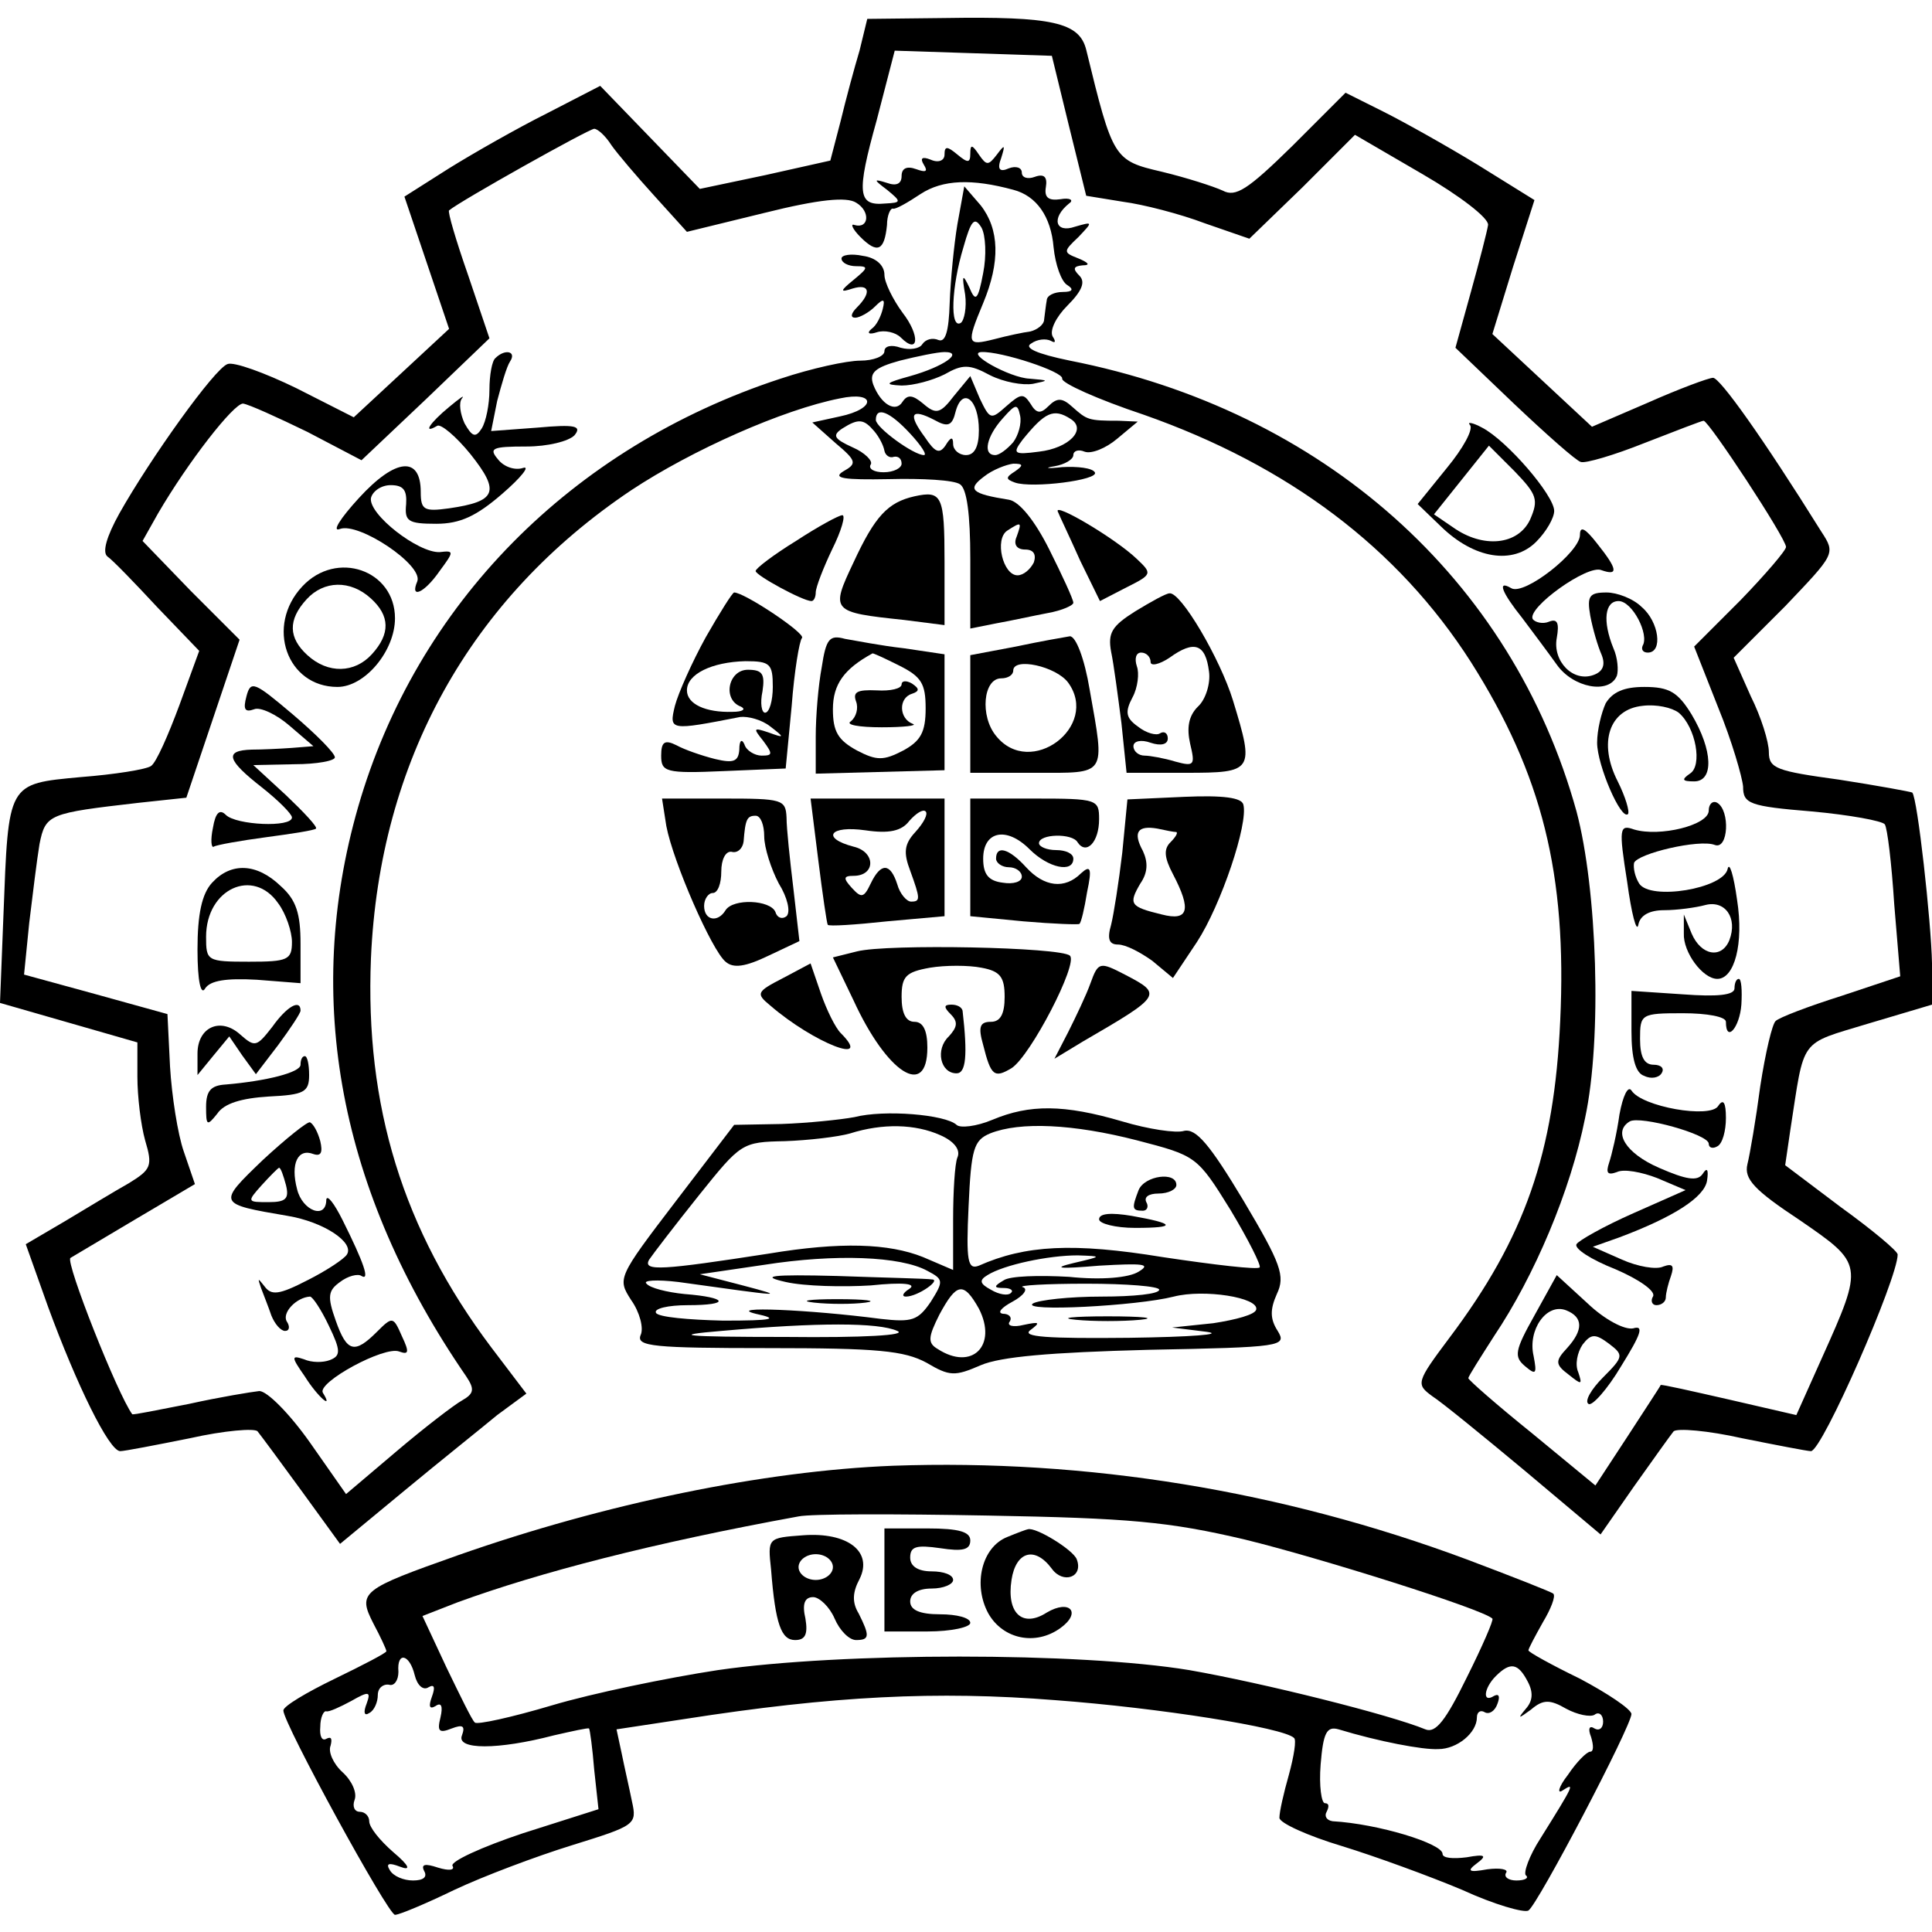 <?xml version="1.0" standalone="no"?>
<!DOCTYPE svg PUBLIC "-//W3C//DTD SVG 20010904//EN"
 "http://www.w3.org/TR/2001/REC-SVG-20010904/DTD/svg10.dtd">
<svg version="1.0" xmlns="http://www.w3.org/2000/svg"
 width="225pt" height="225pt" viewBox="0 0 225 225"
 preserveAspectRatio="xMidYMid meet">
<g transform="translate(0,225) scale(0.1,-0.1)"
fill="#000000" stroke="none">
<path d="M1001 2191 c-6 -20 -16 -57 -22 -82 l-12 -46 -76 -17 -76 -16 -58 60
-58 60 -62 -32 c-34 -17 -85 -46 -114 -64 l-52 -33 26 -77 26 -77 -56 -52 -55
-51 -67 34 c-37 18 -73 31 -80 28 -15 -5 -90 -110 -126 -174 -15 -27 -20 -45
-14 -50 6 -4 32 -31 58 -59 l49 -51 -23 -63 c-13 -35 -27 -67 -33 -71 -5 -4
-43 -10 -82 -13 -86 -8 -84 -6 -90 -161 l-4 -102 80 -23 80 -23 0 -40 c0 -23
4 -56 9 -74 9 -30 7 -34 -19 -50 -16 -9 -49 -29 -74 -44 l-46 -27 26 -73 c33
-90 71 -168 84 -168 5 0 41 7 81 15 40 9 76 12 79 8 4 -5 27 -36 51 -69 l45
-62 75 62 c41 34 90 73 108 88 l34 25 -41 54 c-103 137 -147 281 -140 453 10
229 115 419 303 545 71 47 177 94 243 107 42 9 43 -12 0 -21 l-32 -7 27 -24
c25 -21 25 -24 9 -33 -13 -8 1 -10 53 -9 39 1 76 -1 83 -6 8 -5 12 -35 12 -87
l0 -81 30 6 c17 3 44 9 60 12 17 3 30 9 30 12 0 4 -13 32 -28 62 -17 34 -35
56 -47 58 -44 7 -49 12 -29 27 10 8 26 14 34 15 12 0 12 -2 2 -9 -11 -7 -11
-9 0 -13 20 -7 99 3 93 12 -3 5 -20 7 -38 6 -17 -2 -22 -1 -9 1 12 2 22 8 22
13 0 5 6 7 13 4 8 -3 25 4 38 15 l24 20 -22 1 c-36 0 -37 1 -54 16 -12 11 -18
11 -28 1 -9 -9 -14 -9 -21 3 -8 12 -11 12 -28 -3 -18 -16 -19 -16 -31 9 l-11
26 -19 -23 c-16 -21 -21 -22 -36 -9 -12 10 -18 11 -24 2 -8 -13 -25 -3 -34 20
-5 14 2 20 31 28 20 5 44 10 52 10 23 0 -1 -17 -40 -28 -29 -8 -31 -10 -10
-11 14 0 36 6 50 13 21 12 29 12 53 -1 16 -8 38 -12 50 -10 19 4 19 4 -4 6
-23 1 -75 30 -56 31 23 1 96 -23 94 -31 -1 -5 41 -24 95 -42 168 -59 296 -155
381 -288 83 -131 112 -247 104 -418 -7 -154 -41 -252 -129 -369 -39 -52 -39
-54 -20 -68 11 -7 60 -47 108 -87 l88 -74 39 56 c22 31 42 59 46 64 4 4 40 1
80 -8 40 -8 76 -15 80 -15 13 0 101 201 101 229 0 4 -30 29 -66 55 l-65 49 6
41 c17 109 9 99 91 124 l74 22 0 48 c-1 49 -17 193 -23 199 -2 1 -40 8 -85 15
-73 10 -82 13 -82 32 0 12 -9 41 -21 65 l-20 45 60 60 c58 61 59 61 42 87 -68
109 -118 179 -126 179 -5 0 -40 -13 -76 -29 l-65 -28 -58 54 -58 54 24 78 25
78 -66 41 c-36 22 -86 50 -110 62 l-44 22 -62 -62 c-52 -51 -66 -60 -81 -52
-11 5 -42 15 -71 22 -56 13 -57 15 -88 142 -8 32 -39 39 -165 37 l-90 -1 -9
-37z m244 -88 l20 -81 43 -7 c23 -3 66 -14 95 -25 l52 -18 62 60 61 61 79 -46
c43 -25 77 -51 76 -59 -1 -7 -10 -42 -20 -78 l-18 -65 68 -65 c38 -36 73 -67
78 -68 5 -2 39 8 74 22 36 14 67 26 69 26 6 0 96 -137 96 -147 0 -4 -24 -32
-53 -62 l-54 -54 28 -71 c16 -39 28 -81 29 -92 0 -20 7 -23 80 -29 44 -4 82
-11 85 -15 3 -4 8 -46 11 -93 l7 -84 -69 -23 c-38 -12 -72 -25 -76 -29 -4 -3
-12 -37 -18 -76 -5 -38 -12 -79 -15 -91 -4 -17 8 -30 61 -65 74 -51 75 -51 26
-160 l-30 -67 -78 18 c-44 10 -79 18 -80 17 0 -1 -18 -28 -38 -59 l-38 -58
-74 61 c-41 33 -74 62 -74 64 0 2 14 24 30 49 47 70 89 169 106 254 20 93 14
267 -10 357 -75 271 -295 467 -590 525 -39 8 -54 15 -45 20 7 5 17 6 23 3 5
-3 6 -1 2 5 -4 7 4 23 17 36 18 18 21 28 14 35 -8 8 -7 11 4 12 9 0 7 3 -5 8
-18 7 -18 8 0 25 17 18 17 18 -4 12 -23 -8 -28 10 -7 27 6 4 1 7 -10 5 -14 -2
-19 2 -17 14 2 12 -2 16 -13 12 -8 -3 -15 -1 -15 5 0 6 -7 8 -15 5 -11 -5 -14
-1 -9 12 5 16 4 16 -5 4 -10 -13 -12 -13 -21 0 -8 12 -10 12 -10 1 0 -11 -3
-11 -15 -1 -12 10 -15 10 -15 0 0 -7 -7 -10 -16 -6 -10 4 -13 2 -8 -6 5 -8 2
-9 -9 -5 -11 4 -17 1 -17 -8 0 -9 -6 -12 -17 -8 -16 5 -16 4 0 -8 17 -14 17
-15 -2 -16 -32 -3 -34 11 -10 97 l21 81 92 -3 91 -3 20 -82z m-533 -22 c7 -10
30 -37 50 -59 l38 -42 90 22 c64 16 96 19 107 12 17 -10 15 -31 -2 -26 -5 2
-2 -5 7 -14 20 -20 28 -16 31 14 0 11 4 20 7 19 3 -1 17 7 32 17 26 17 60 18
108 5 27 -7 44 -31 47 -67 2 -20 9 -40 16 -44 8 -5 6 -8 -5 -8 -10 0 -19 -4
-19 -10 -1 -5 -2 -15 -3 -22 0 -6 -8 -12 -16 -14 -8 -1 -27 -5 -42 -9 -32 -8
-33 -6 -13 42 20 48 19 86 -3 114 l-19 22 -8 -44 c-4 -24 -8 -65 -9 -92 -1
-33 -5 -46 -13 -43 -7 3 -15 1 -19 -5 -3 -5 -14 -7 -25 -4 -11 4 -19 2 -19 -4
0 -6 -13 -11 -28 -11 -16 0 -57 -9 -93 -21 -244 -80 -424 -263 -492 -499 -64
-223 -22 -448 126 -663 10 -15 9 -20 -5 -28 -9 -5 -43 -31 -76 -59 l-59 -50
-42 60 c-24 34 -50 60 -59 60 -9 -1 -46 -7 -82 -15 -36 -7 -65 -13 -66 -12
-17 23 -78 177 -72 182 2 1 35 21 74 44 l71 42 -13 38 c-7 20 -14 65 -16 99
l-3 61 -83 23 -84 23 6 60 c4 33 9 74 12 92 7 35 11 36 115 48 l56 6 31 92 31
92 -57 57 -56 58 18 32 c35 60 88 128 99 128 7 -1 40 -16 75 -33 l63 -33 75
71 74 71 -25 74 c-14 40 -24 74 -22 75 13 11 163 95 169 95 4 0 13 -8 20 -19z
m433 -149 c-6 -32 -9 -34 -16 -17 -8 17 -9 15 -5 -8 2 -15 -1 -30 -5 -33 -13
-8 -11 42 3 88 9 32 13 36 21 23 5 -9 6 -33 2 -53z m-5 -183 c0 -19 -5 -29
-15 -29 -8 0 -15 6 -15 13 0 9 -3 8 -9 -2 -7 -10 -12 -8 -24 10 -20 27 -16 34
11 20 16 -9 21 -7 25 10 8 29 27 14 27 -22z m40 -14 c-7 -8 -16 -15 -21 -15
-15 0 -10 22 9 43 15 17 17 17 20 3 2 -9 -2 -23 -8 -31z m-120 10 c13 -14 20
-25 16 -25 -12 0 -56 32 -56 41 0 16 16 10 40 -16z m187 17 c19 -12 -2 -34
-37 -38 -30 -4 -31 -2 -19 14 26 32 36 37 56 24z m-229 -14 c6 -7 11 -17 12
-23 1 -5 6 -9 11 -7 5 1 9 -2 9 -8 0 -5 -9 -10 -21 -10 -11 0 -18 4 -15 9 3 4
-7 14 -21 20 -22 10 -24 14 -12 22 19 12 25 11 37 -3z m166 -123 c-4 -9 0 -15
10 -15 10 0 13 -6 10 -15 -4 -8 -12 -15 -19 -15 -17 0 -27 42 -12 52 17 11 17
10 11 -7z"/>
<path d="M1712 1755 c4 -5 -8 -27 -27 -50 l-34 -42 27 -26 c39 -38 84 -45 111
-18 12 12 21 28 21 36 0 18 -55 82 -84 97 -11 6 -18 7 -14 3z m70 -110 c-14
-30 -55 -34 -90 -9 l-22 15 32 40 32 40 30 -30 c26 -27 28 -33 18 -56z"/>
<path d="M1840 1627 c0 -20 -65 -71 -80 -62 -17 10 -11 -5 13 -35 12 -16 30
-40 40 -54 19 -27 61 -35 70 -13 2 6 1 21 -4 32 -13 32 -10 55 6 55 16 0 36
-39 28 -52 -2 -5 1 -8 6 -8 18 0 13 36 -7 53 -10 10 -29 17 -41 17 -20 0 -23
-4 -19 -27 3 -16 9 -36 13 -45 5 -12 2 -20 -9 -24 -24 -9 -48 16 -43 43 3 17
1 23 -9 19 -7 -3 -16 -1 -19 3 -7 13 64 64 80 57 20 -7 19 1 -5 31 -14 18 -20
21 -20 10z"/>
<path d="M1870 1431 c-5 -11 -10 -31 -10 -46 0 -26 28 -91 36 -83 2 3 -3 20
-12 38 -23 45 -10 84 29 88 16 2 34 -2 42 -8 20 -17 28 -62 13 -71 -10 -7 -9
-9 5 -9 23 0 22 36 -3 78 -16 26 -26 32 -55 32 -24 0 -37 -6 -45 -19z"/>
<path d="M1990 1306 c0 -17 -57 -31 -87 -22 -17 6 -18 2 -8 -61 5 -37 11 -60
13 -50 2 11 13 17 30 17 15 0 37 3 48 6 23 6 38 -15 28 -41 -9 -22 -33 -18
-44 8 l-9 22 0 -22 c-1 -22 22 -53 39 -53 20 0 31 41 23 92 -4 29 -9 45 -11
36 -5 -23 -90 -37 -103 -17 -5 8 -7 18 -6 24 4 11 76 28 94 21 16 -6 18 40 3
49 -5 3 -10 -1 -10 -9z"/>
<path d="M2020 1099 c0 -8 -20 -10 -60 -7 l-60 4 0 -47 c0 -32 5 -49 15 -52 8
-4 17 -2 20 3 4 6 -1 10 -9 10 -11 0 -16 9 -16 30 0 29 1 30 50 30 28 0 50 -4
50 -10 0 -25 16 -7 18 20 1 17 0 30 -3 30 -3 0 -5 -5 -5 -11z"/>
<path d="M1886 952 c-3 -22 -9 -47 -12 -56 -4 -12 -2 -15 9 -11 8 4 29 0 47
-7 l33 -14 -61 -27 c-34 -15 -64 -32 -66 -36 -3 -5 17 -18 45 -29 28 -12 48
-26 44 -32 -3 -5 -1 -10 4 -10 6 0 11 4 11 9 0 5 3 17 6 25 4 12 2 15 -9 11
-8 -4 -30 0 -48 8 l-34 15 31 11 c64 24 99 47 102 66 2 13 0 16 -5 8 -6 -9
-19 -7 -51 7 -39 17 -54 42 -34 54 12 7 92 -15 92 -26 0 -5 5 -6 10 -3 6 3 10
18 10 33 0 18 -3 23 -9 14 -9 -15 -89 -1 -101 18 -4 6 -10 -6 -14 -28z"/>
<path d="M1787 718 c-23 -41 -24 -48 -11 -59 13 -11 14 -9 10 12 -7 30 15 62
38 53 20 -8 20 -23 1 -44 -14 -15 -14 -19 2 -31 15 -12 16 -12 11 3 -4 9 -1
23 5 32 10 13 15 13 31 1 17 -13 17 -15 -7 -39 -14 -14 -22 -28 -17 -31 4 -3
22 17 38 44 23 37 27 48 14 44 -10 -2 -33 10 -53 29 l-36 33 -26 -47z"/>
<path d="M980 1949 c0 -5 8 -9 17 -9 15 0 14 -2 -3 -16 -16 -13 -16 -15 -1
-10 20 6 22 -5 5 -22 -7 -7 -8 -12 -2 -12 5 0 16 6 23 13 10 10 12 9 9 -3 -2
-8 -7 -19 -13 -23 -6 -5 -3 -7 6 -4 9 3 22 0 28 -6 21 -21 23 2 2 29 -11 15
-21 35 -21 44 0 11 -10 20 -25 22 -14 3 -25 1 -25 -3z"/>
<path d="M577 1833 c-4 -3 -7 -20 -7 -37 0 -17 -4 -37 -9 -45 -7 -11 -11 -10
-20 6 -5 11 -7 24 -3 29 4 5 -3 0 -15 -10 -23 -19 -31 -32 -14 -22 4 3 22 -12
39 -33 35 -44 30 -55 -25 -63 -29 -4 -33 -2 -33 19 0 42 -29 40 -72 -7 -22
-24 -32 -40 -22 -36 22 8 97 -42 90 -61 -9 -21 8 -14 26 12 17 23 17 24 0 22
-25 -1 -83 44 -80 63 2 8 12 15 23 15 15 0 19 -6 18 -22 -2 -20 2 -23 35 -23
28 0 47 9 77 35 22 19 33 33 24 30 -9 -3 -22 1 -29 10 -11 13 -7 15 33 15 25
0 49 6 56 13 9 11 1 13 -43 9 l-54 -4 7 35 c5 19 11 40 15 46 8 12 -6 15 -17
4z"/>
<path d="M352 1567 c-43 -46 -18 -117 41 -117 32 0 67 42 67 80 0 56 -68 80
-108 37z m80 -14 c22 -20 23 -41 1 -65 -20 -22 -51 -23 -75 -1 -22 20 -23 41
-1 65 20 22 51 23 75 1z"/>
<path d="M287 1439 c-4 -15 -2 -19 9 -15 7 3 26 -6 41 -19 l28 -24 -25 -2
c-14 -1 -35 -2 -47 -2 -32 -1 -29 -12 12 -44 19 -15 35 -31 35 -35 0 -12 -65
-9 -77 3 -7 7 -12 3 -15 -15 -3 -14 -2 -24 1 -22 3 2 31 7 61 11 30 4 56 8 58
10 2 2 -14 19 -35 39 l-38 35 48 1 c26 0 47 4 47 8 0 5 -22 27 -49 50 -45 38
-49 40 -54 21z"/>
<path d="M247 1222 c-12 -13 -17 -37 -17 -78 0 -37 4 -54 9 -45 6 9 24 12 60
10 l51 -4 0 46 c0 35 -5 51 -23 67 -28 27 -58 28 -80 4z m77 -24 c9 -12 16
-33 16 -45 0 -21 -5 -23 -50 -23 -49 0 -50 1 -50 29 0 56 55 81 84 39z"/>
<path d="M317 1054 c-18 -23 -20 -24 -37 -9 -23 21 -50 9 -50 -22 l0 -25 18
22 19 23 15 -22 16 -22 26 34 c14 19 26 37 26 40 0 14 -16 5 -33 -19z"/>
<path d="M350 1010 c0 -9 -40 -19 -87 -23 -17 -1 -23 -7 -23 -26 0 -22 1 -23
13 -8 8 12 28 18 60 20 41 2 47 5 47 25 0 12 -2 22 -5 22 -3 0 -5 -4 -5 -10z"/>
<path d="M306 899 c-53 -51 -53 -51 29 -65 42 -7 78 -31 69 -45 -3 -5 -24 -19
-46 -30 -33 -17 -42 -18 -50 -7 -8 10 -8 10 -4 -2 3 -8 9 -23 12 -32 4 -10 11
-18 16 -18 5 0 6 5 2 11 -6 10 11 28 27 29 3 0 13 -15 22 -34 14 -29 14 -35 1
-40 -8 -3 -21 -3 -30 1 -15 5 -15 3 1 -20 15 -24 34 -40 21 -19 -7 12 72 55
89 48 11 -4 12 -1 3 18 -10 23 -11 23 -29 5 -26 -26 -35 -24 -48 13 -10 28 -9
35 5 45 9 7 21 10 25 7 10 -6 3 15 -22 65 -10 20 -18 30 -19 24 0 -24 -28 -13
-34 12 -8 30 1 48 19 41 9 -3 11 2 8 15 -3 11 -8 20 -12 22 -3 1 -28 -19 -55
-44z m27 -29 c4 -16 0 -20 -20 -20 -25 0 -26 0 -8 20 10 11 19 20 20 20 2 0 5
-9 8 -20z"/>
<path d="M1065 1672 c-31 -7 -46 -23 -71 -77 -27 -57 -26 -58 59 -67 l47 -6 0
74 c0 77 -3 83 -35 76z"/>
<path d="M1232 1654 c2 -5 14 -30 26 -57 l23 -47 31 16 c30 15 30 16 12 33
-25 24 -98 67 -92 55z"/>
<path d="M927 1620 c-26 -16 -47 -32 -47 -35 0 -5 55 -35 65 -35 3 0 5 5 5 10
0 6 9 29 19 50 11 22 16 40 12 40 -4 0 -28 -13 -54 -30z"/>
<path d="M822 1508 c-16 -29 -32 -65 -36 -80 -7 -29 -6 -29 76 -13 9 1 25 -3
35 -11 17 -13 17 -14 -2 -7 -18 6 -18 5 -6 -10 11 -15 11 -17 -2 -17 -8 0 -18
6 -20 13 -3 7 -6 5 -6 -6 -1 -14 -7 -16 -28 -11 -16 4 -36 11 -45 16 -14 7
-18 4 -18 -12 0 -19 5 -21 73 -18 l72 3 7 73 c3 40 9 76 12 79 5 5 -67 53 -79
53 -2 0 -17 -24 -33 -52z m78 -58 c0 -16 -4 -30 -9 -30 -4 0 -6 11 -3 25 3 20
0 25 -17 25 -23 0 -30 -35 -8 -43 6 -3 2 -6 -10 -6 -31 -1 -53 9 -53 25 0 19
29 33 68 34 29 0 32 -3 32 -30z"/>
<path d="M1322 1538 c-27 -17 -32 -25 -28 -47 3 -14 8 -52 12 -83 l6 -58 69 0
c79 0 80 2 55 84 -15 49 -61 127 -74 125 -4 0 -22 -10 -40 -21z m86 -70 c2
-14 -4 -33 -13 -41 -11 -11 -13 -25 -9 -43 6 -25 5 -27 -17 -21 -13 4 -30 7
-36 7 -7 0 -13 5 -13 11 0 6 9 8 20 4 12 -4 20 -2 20 5 0 6 -4 9 -9 6 -4 -3
-16 0 -26 8 -14 10 -15 17 -6 34 6 11 8 28 5 36 -3 9 -1 16 5 16 6 0 11 -5 11
-11 0 -5 10 -3 22 5 29 21 42 16 46 -16z"/>
<path d="M957 1473 c-4 -21 -7 -57 -7 -81 l0 -43 75 2 75 2 0 67 0 68 -47 7
c-27 3 -57 9 -69 11 -18 5 -22 0 -27 -33z m90 2 c26 -13 31 -21 31 -50 0 -28
-6 -38 -26 -49 -23 -12 -31 -12 -54 0 -22 12 -28 22 -28 48 0 29 13 47 46 65
0 1 15 -6 31 -14z"/>
<path d="M1050 1453 c0 -5 -13 -8 -29 -7 -23 1 -28 -2 -24 -13 3 -8 0 -18 -6
-23 -7 -4 9 -7 36 -7 26 0 42 2 36 4 -16 6 -17 30 -1 35 9 3 9 6 0 12 -7 4
-12 3 -12 -1z"/>
<path d="M1183 1497 l-53 -10 0 -68 0 -69 75 0 c85 0 82 -5 64 97 -6 36 -16
62 -23 62 -6 -1 -35 -6 -63 -12z m61 -42 c37 -51 -44 -112 -84 -62 -19 23 -15
67 6 67 8 0 14 4 14 9 0 16 50 5 64 -14z"/>
<path d="M1379 1322 l-66 -3 -6 -62 c-4 -34 -10 -72 -13 -84 -5 -17 -2 -23 8
-23 9 0 26 -9 40 -19 l24 -20 28 42 c28 43 60 138 54 160 -2 8 -23 11 -69 9z
m-9 -41 c2 -1 -1 -6 -7 -12 -8 -8 -7 -18 3 -37 22 -42 18 -55 -13 -47 -37 9
-39 12 -25 36 9 13 9 25 3 38 -12 22 -6 30 17 26 9 -2 19 -4 22 -4z"/>
<path d="M776 1288 c8 -42 53 -145 69 -158 9 -8 23 -6 50 7 l36 17 -7 61 c-4
33 -8 70 -8 83 -1 21 -5 22 -73 22 l-72 0 5 -32z m114 -12 c0 -13 8 -38 17
-55 10 -16 14 -33 9 -38 -5 -4 -11 -2 -13 5 -6 14 -49 16 -58 2 -9 -15 -25
-12 -25 5 0 8 5 15 10 15 6 0 10 11 10 25 0 14 5 24 12 23 7 -2 13 4 14 12 2
26 4 30 14 30 6 0 10 -11 10 -24z"/>
<path d="M953 1248 c5 -40 10 -74 11 -75 1 -2 32 0 69 4 l67 6 0 68 0 69 -78
0 -78 0 9 -72z m113 33 c-13 -14 -14 -24 -6 -45 12 -33 12 -36 1 -36 -5 0 -13
9 -16 20 -8 25 -19 26 -31 1 -8 -17 -11 -17 -22 -5 -10 11 -10 14 2 14 26 0
26 28 0 34 -38 10 -28 25 14 19 27 -4 42 -1 51 11 8 9 16 14 19 11 3 -3 -2
-13 -12 -24z"/>
<path d="M1130 1251 l0 -68 62 -6 c35 -3 64 -4 65 -3 2 1 6 18 9 37 6 28 4 32
-7 22 -19 -19 -43 -16 -64 7 -20 22 -35 26 -35 10 0 -5 7 -10 15 -10 8 0 15
-5 15 -11 0 -6 -10 -9 -22 -7 -17 2 -23 10 -23 28 0 32 27 38 54 11 22 -22 51
-28 51 -11 0 6 -9 10 -20 10 -11 0 -20 4 -20 8 0 11 39 12 45 1 10 -15 25 0
25 27 0 23 -2 24 -75 24 l-75 0 0 -69z"/>
<path d="M998 1142 l-28 -7 24 -50 c39 -85 86 -115 86 -55 0 20 -5 30 -15 30
-10 0 -15 10 -15 29 0 24 5 29 33 34 18 3 45 3 60 0 22 -4 27 -11 27 -34 0
-20 -5 -29 -16 -29 -13 0 -15 -6 -9 -27 9 -36 13 -39 33 -27 22 14 78 122 68
131 -10 10 -213 14 -248 5z"/>
<path d="M912 1111 c-31 -16 -32 -18 -15 -32 51 -44 121 -71 82 -32 -6 6 -16
26 -23 46 l-12 35 -32 -17z"/>
<path d="M1270 1105 c-5 -14 -17 -39 -26 -57 l-16 -31 33 20 c93 54 93 55 49
78 -29 15 -31 15 -40 -10z"/>
<path d="M1107 1069 c9 -9 8 -15 -2 -26 -16 -15 -10 -43 9 -43 11 0 13 21 7
73 -1 4 -6 7 -13 7 -9 0 -9 -3 -1 -11z"/>
<path d="M995 949 c-16 -3 -55 -7 -85 -8 l-55 -1 -68 -89 c-68 -89 -68 -90
-52 -115 10 -14 15 -33 11 -41 -5 -13 15 -15 149 -15 127 0 158 -3 184 -17 27
-16 33 -16 63 -3 23 10 81 15 195 18 156 3 162 4 151 22 -9 14 -9 25 -1 43 10
21 5 35 -39 109 -39 65 -55 84 -69 81 -9 -3 -42 2 -72 11 -68 20 -108 20 -151
2 -19 -8 -38 -10 -42 -6 -13 12 -84 18 -119 9z m100 -21 c16 -7 24 -17 20 -26
-3 -7 -5 -40 -5 -72 l0 -59 -35 15 c-40 16 -96 18 -180 4 -123 -19 -147 -21
-139 -7 4 6 30 40 58 75 49 61 50 62 100 63 28 1 62 5 76 9 38 12 76 11 105
-2z m229 -6 c69 -18 70 -18 109 -81 21 -35 36 -65 34 -67 -2 -3 -53 3 -113 12
-104 17 -160 14 -214 -10 -13 -5 -15 5 -12 69 3 67 6 77 25 85 35 14 97 11
171 -8z m-244 -152 c19 -10 19 -12 4 -36 -15 -22 -22 -24 -58 -20 -84 11 -182
15 -146 6 28 -6 21 -8 -38 -8 -40 1 -75 4 -78 9 -3 5 14 9 37 9 50 0 47 9 -4
13 -20 2 -40 7 -44 12 -5 4 12 5 37 2 122 -17 128 -18 75 -4 l-50 13 75 11
c83 13 159 10 190 -7z m170 9 c-25 -6 -17 -7 30 -3 52 3 61 2 46 -7 -11 -7
-43 -10 -81 -6 -35 2 -69 1 -76 -4 -12 -7 -12 -9 0 -9 8 0 12 -3 8 -6 -3 -3
-13 -2 -23 4 -13 7 -14 11 -4 17 19 12 71 23 105 23 29 -1 29 -1 -5 -9z m100
-31 c0 -5 -30 -8 -67 -8 -38 0 -73 -4 -80 -8 -15 -10 121 -3 164 8 35 9 99 -1
96 -15 -1 -6 -24 -12 -50 -16 l-48 -5 40 -5 c22 -3 -18 -6 -90 -7 -95 -1 -126
1 -115 9 12 9 11 10 -8 6 -12 -3 -20 -1 -16 4 3 5 -1 9 -8 9 -7 1 -2 7 11 14
13 7 19 15 12 17 -6 2 27 4 74 4 47 0 85 -3 85 -7z m-210 -22 c22 -43 -8 -73
-48 -47 -12 7 -11 14 2 40 20 37 28 39 46 7z m-95 -26 c12 -5 -39 -8 -130 -7
-121 0 -135 2 -75 7 112 10 183 10 205 0z"/>
<path d="M1326 864 c-8 -21 -8 -24 5 -24 5 0 7 5 4 10 -3 6 3 10 14 10 12 0
21 5 21 10 0 16 -37 11 -44 -6z"/>
<path d="M1280 830 c0 -5 19 -10 42 -10 49 0 47 5 -4 14 -24 4 -38 3 -38 -4z"/>
<path d="M915 757 c22 -5 67 -6 99 -4 38 4 54 2 45 -4 -8 -5 -9 -9 -4 -9 14 0
42 20 30 20 -5 1 -55 2 -110 4 -77 2 -91 0 -60 -7z"/>
<path d="M948 733 c18 -2 45 -2 60 0 15 2 0 4 -33 4 -33 0 -45 -2 -27 -4z"/>
<path d="M1253 713 c20 -2 54 -2 75 0 20 2 3 4 -38 4 -41 0 -58 -2 -37 -4z"/>
<path d="M1040 543 c-151 -6 -335 -44 -506 -104 -113 -40 -118 -43 -99 -80 8
-15 15 -30 15 -32 0 -2 -27 -16 -60 -32 -33 -16 -60 -32 -60 -37 0 -15 122
-238 130 -238 5 0 36 13 69 29 34 16 95 39 137 52 74 23 76 24 70 51 -3 15 -9
41 -12 56 l-6 28 79 12 c173 27 294 33 432 22 121 -9 266 -32 278 -44 3 -2 0
-21 -6 -43 -6 -21 -11 -43 -11 -50 0 -6 33 -21 73 -33 39 -12 102 -35 140 -51
37 -17 72 -27 77 -24 11 7 120 215 120 229 -1 6 -28 24 -60 41 -33 16 -60 31
-60 33 0 2 8 17 17 33 9 15 15 30 12 33 -2 2 -48 20 -101 40 -215 80 -442 117
-668 109z m410 -86 c86 -21 277 -81 288 -92 2 -1 -12 -33 -30 -69 -24 -49 -36
-65 -48 -60 -41 17 -189 54 -275 69 -127 21 -404 21 -549 0 -59 -9 -146 -27
-193 -41 -47 -14 -88 -23 -90 -20 -3 2 -17 31 -33 64 l-28 60 41 16 c96 35
227 69 397 100 14 3 113 3 220 1 165 -3 211 -7 300 -28z m-967 -158 c3 -12 10
-18 16 -14 7 4 8 0 4 -11 -4 -11 -3 -15 4 -11 7 5 9 0 6 -13 -4 -16 -2 -19 13
-13 13 5 16 3 12 -8 -7 -17 42 -17 107 0 22 5 40 9 41 8 1 -1 4 -23 6 -48 l5
-46 -88 -28 c-48 -16 -85 -33 -82 -38 3 -5 -4 -6 -17 -2 -15 5 -20 4 -16 -4 4
-7 -1 -11 -13 -11 -11 0 -23 5 -27 12 -5 8 -1 9 12 4 13 -5 11 1 -8 17 -16 14
-28 29 -28 36 0 6 -5 11 -11 11 -6 0 -9 6 -6 14 3 8 -3 22 -14 32 -11 10 -17
24 -14 31 2 8 1 11 -5 8 -5 -3 -8 3 -7 14 0 11 4 19 7 18 3 -1 16 5 29 12 21
12 23 11 18 -3 -4 -10 -3 -15 3 -11 6 3 10 13 10 21 0 8 6 13 13 12 6 -2 11 5
11 15 -2 24 13 21 19 -4z m1296 -7 c7 -13 6 -23 -2 -32 -10 -12 -9 -12 6 -1
14 12 22 12 41 1 13 -7 28 -10 33 -7 5 4 10 0 10 -8 0 -8 -5 -11 -10 -8 -6 4
-8 0 -4 -10 3 -10 3 -17 -1 -17 -4 0 -16 -12 -26 -27 -11 -14 -13 -23 -6 -18
14 9 14 8 -26 -56 -13 -20 -20 -40 -17 -43 4 -3 -1 -6 -11 -6 -9 0 -15 4 -12
9 3 4 -7 6 -22 4 -22 -4 -24 -2 -12 7 12 9 10 11 -12 7 -16 -2 -28 -1 -28 4 0
12 -75 35 -128 38 -7 1 -10 6 -7 11 3 6 3 10 -2 10 -4 0 -7 20 -5 45 3 37 7
45 21 41 46 -14 98 -24 116 -23 22 0 45 19 45 37 0 6 4 9 9 6 5 -3 12 1 15 10
3 8 2 12 -4 9 -14 -9 -12 9 2 23 17 17 26 15 37 -6z"/>
<path d="M935 462 c-41 -3 -41 -3 -37 -40 5 -64 12 -82 28 -82 12 0 15 7 12
25 -4 17 -1 25 9 25 7 0 19 -11 25 -25 6 -14 17 -25 25 -25 16 0 16 5 3 31 -8
13 -7 25 1 40 16 32 -14 55 -66 51z m35 -37 c0 -8 -9 -15 -20 -15 -11 0 -20 7
-20 15 0 8 9 15 20 15 11 0 20 -7 20 -15z"/>
<path d="M1030 410 l0 -60 50 0 c28 0 50 5 50 10 0 6 -16 10 -35 10 -24 0 -35
5 -35 15 0 9 9 15 25 15 14 0 25 5 25 10 0 6 -11 10 -25 10 -16 0 -25 6 -25
16 0 13 7 15 35 11 26 -4 35 -2 35 9 0 10 -13 14 -50 14 l-50 0 0 -60z"/>
<path d="M1173 460 c-30 -12 -40 -56 -22 -89 17 -30 55 -38 84 -17 25 18 11
34 -16 18 -28 -18 -47 -1 -41 38 5 33 27 40 47 13 13 -18 37 -10 29 11 -4 11
-48 38 -57 35 -1 0 -12 -4 -24 -9z"/>
</g>
</svg>
